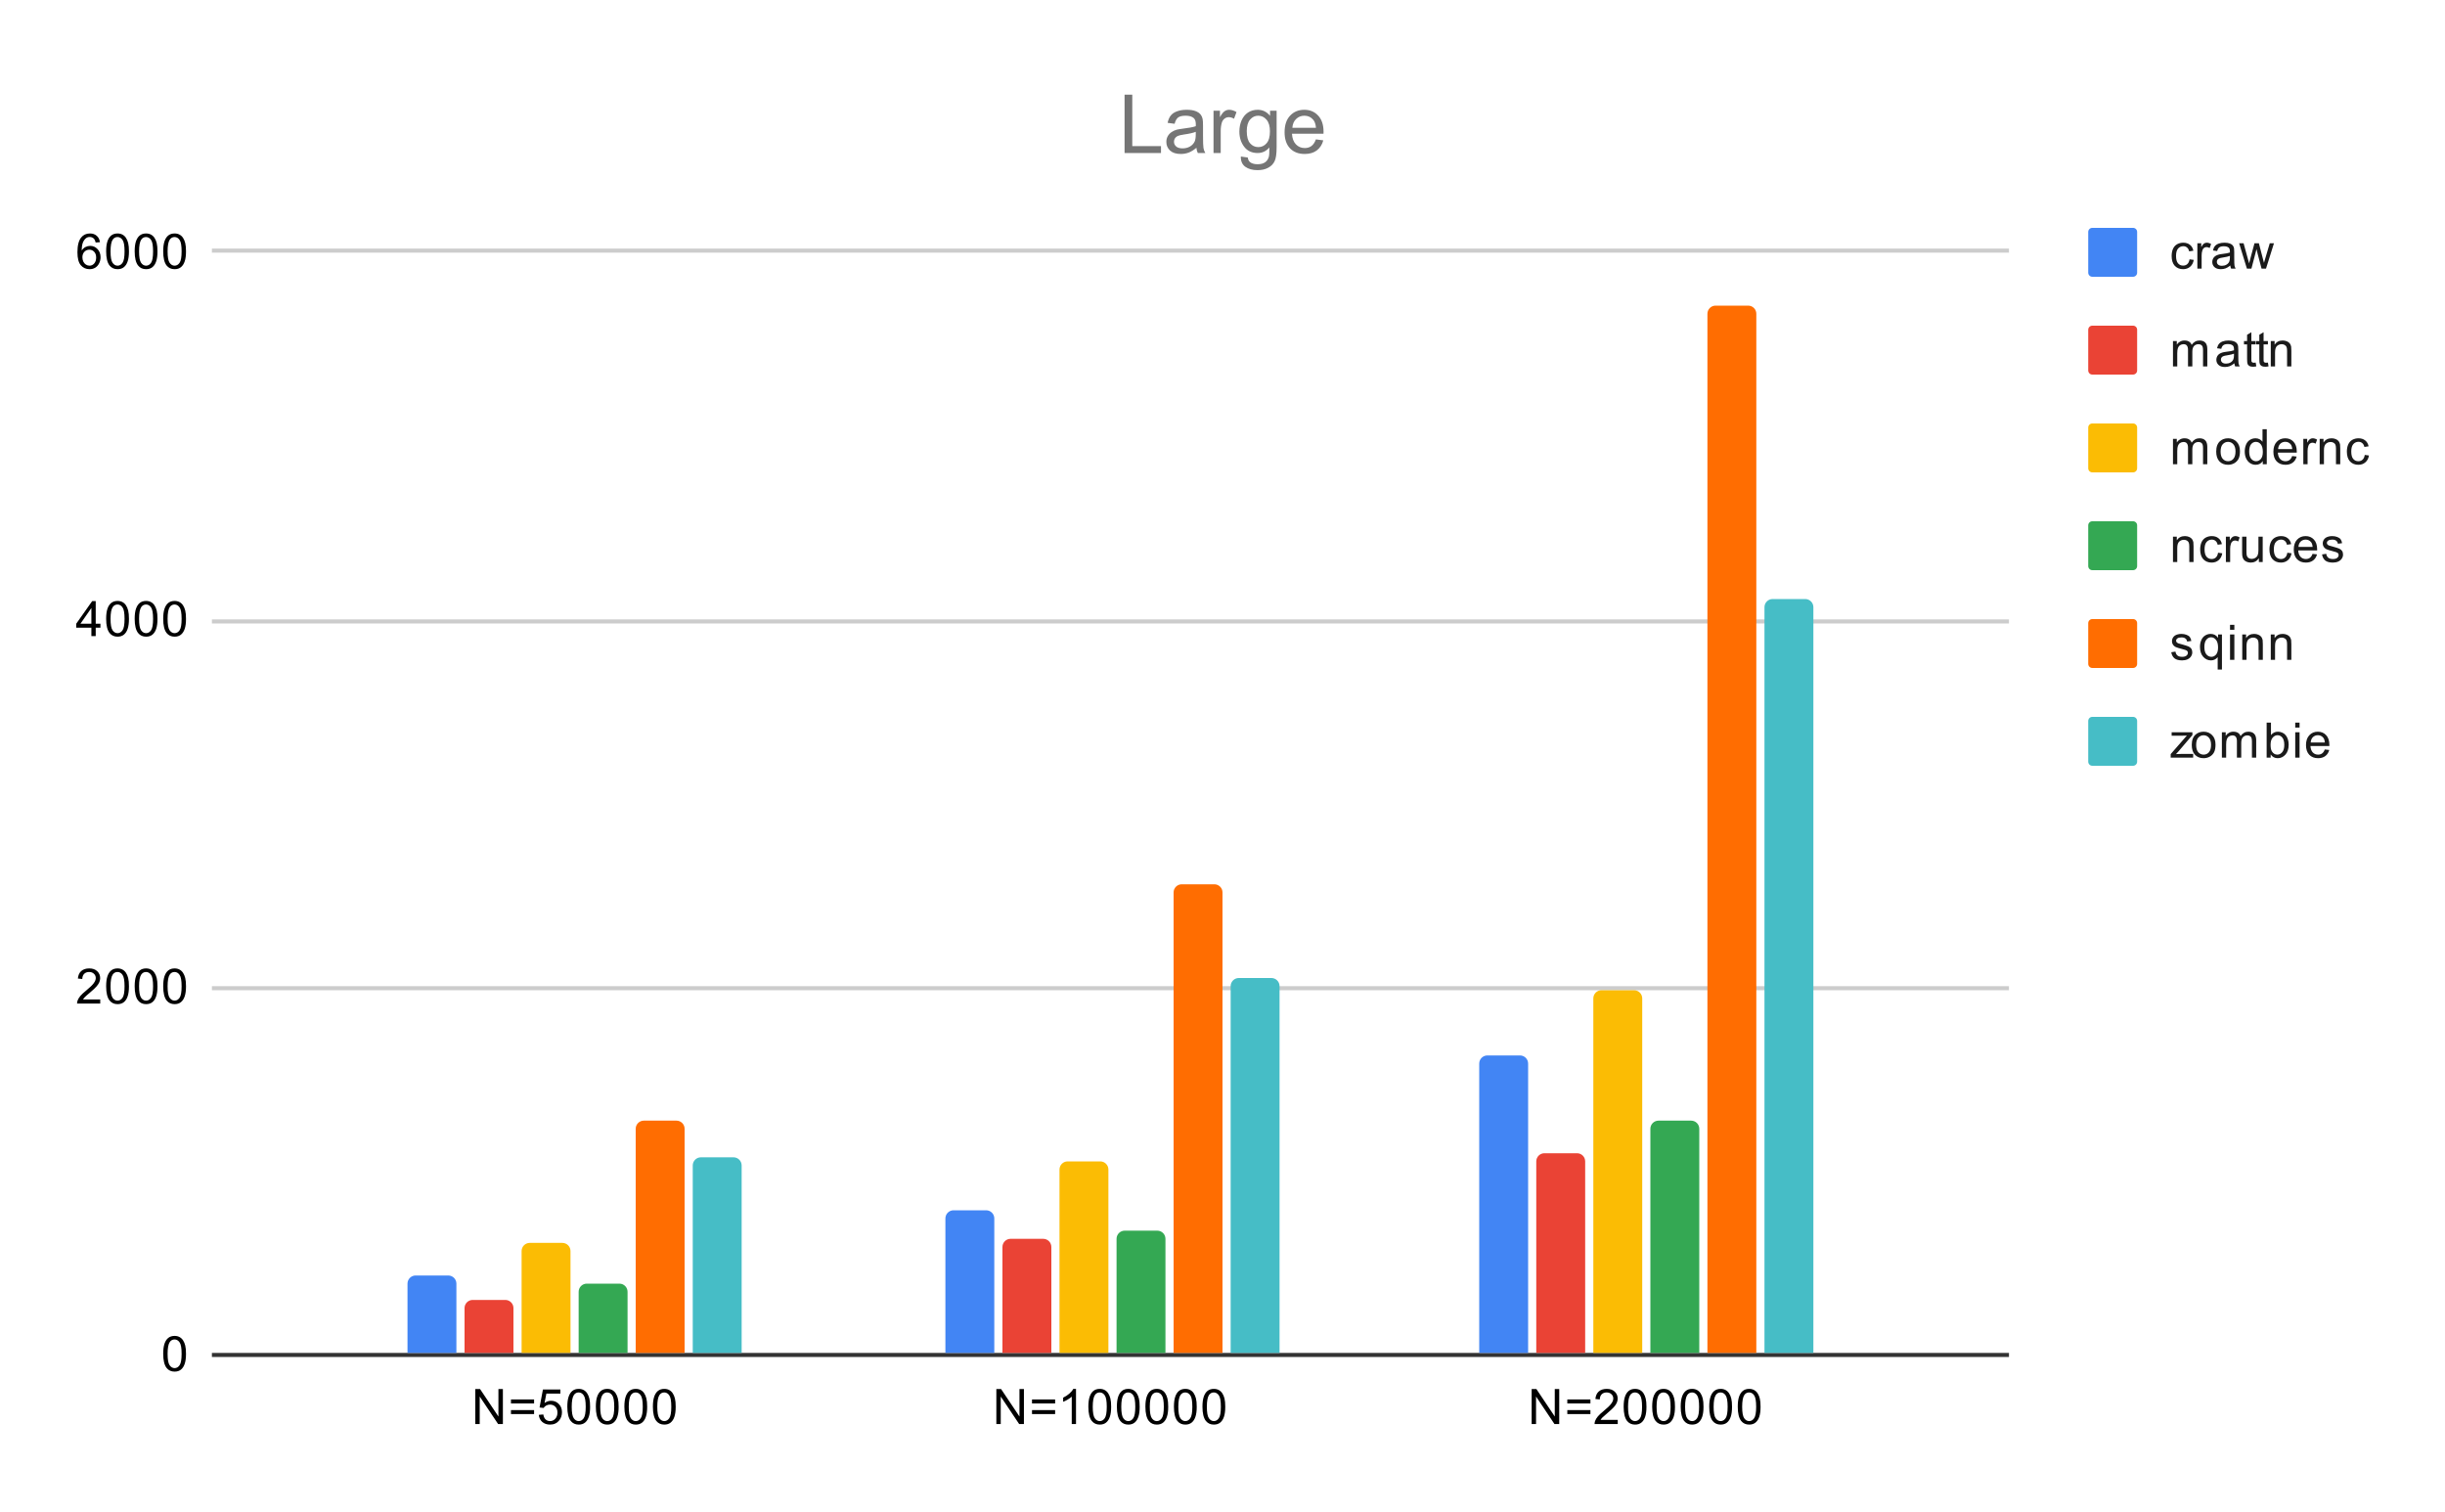 <svg version="1.1" viewBox="0.0 0.0 600.0 371.0" fill="none" stroke="none" stroke-linecap="square" stroke-miterlimit="10" width="600" height="371" xmlns:xlink="http://www.w3.org/1999/xlink" xmlns="http://www.w3.org/2000/svg"><path fill="#ffffff" d="M0 0L600.0 0L600.0 371.0L0 371.0L0 0Z" fill-rule="nonzero"/><path stroke="#333333" stroke-width="1.0" stroke-linecap="butt" d="M52.5 332.5L492.5 332.5" fill-rule="nonzero"/><path stroke="#cccccc" stroke-width="1.0" stroke-linecap="butt" d="M52.5 242.5L492.5 242.5" fill-rule="nonzero"/><path stroke="#cccccc" stroke-width="1.0" stroke-linecap="butt" d="M52.5 152.5L492.5 152.5" fill-rule="nonzero"/><path stroke="#cccccc" stroke-width="1.0" stroke-linecap="butt" d="M52.5 61.5L492.5 61.5" fill-rule="nonzero"/><clipPath id="id_0"><path d="M52.55 61.917L492.614 61.917L492.614 332.45L52.55 332.45L52.55 61.917Z" clip-rule="nonzero"/></clipPath><path stroke="#000000" stroke-width="2.0" stroke-linecap="butt" stroke-opacity="0.0" clip-path="url(#id_0)" d="M112.0 332.0L100.0 332.0L100.0 315.0C100.0 313.895 100.895 313.0 102.0 313.0L110.0 313.0C111.105 313.0 112.0 313.895 112.0 315.0Z" fill-rule="nonzero"/><path fill="#4285f4" clip-path="url(#id_0)" d="M112.0 332.0L100.0 332.0L100.0 315.0C100.0 313.895 100.895 313.0 102.0 313.0L110.0 313.0C111.105 313.0 112.0 313.895 112.0 315.0Z" fill-rule="nonzero"/><path stroke="#000000" stroke-width="2.0" stroke-linecap="butt" stroke-opacity="0.0" clip-path="url(#id_0)" d="M244.0 332.0L232.0 332.0L232.0 299.0C232.0 297.895 232.895 297.0 234.0 297.0L242.0 297.0C243.105 297.0 244.0 297.895 244.0 299.0Z" fill-rule="nonzero"/><path fill="#4285f4" clip-path="url(#id_0)" d="M244.0 332.0L232.0 332.0L232.0 299.0C232.0 297.895 232.895 297.0 234.0 297.0L242.0 297.0C243.105 297.0 244.0 297.895 244.0 299.0Z" fill-rule="nonzero"/><path stroke="#000000" stroke-width="2.0" stroke-linecap="butt" stroke-opacity="0.0" clip-path="url(#id_0)" d="M375.0 332.0L363.0 332.0L363.0 261.0C363.0 259.895 363.895 259.0 365.0 259.0L373.0 259.0C374.105 259.0 375.0 259.895 375.0 261.0Z" fill-rule="nonzero"/><path fill="#4285f4" clip-path="url(#id_0)" d="M375.0 332.0L363.0 332.0L363.0 261.0C363.0 259.895 363.895 259.0 365.0 259.0L373.0 259.0C374.105 259.0 375.0 259.895 375.0 261.0Z" fill-rule="nonzero"/><path stroke="#000000" stroke-width="2.0" stroke-linecap="butt" stroke-opacity="0.0" clip-path="url(#id_0)" d="M126.0 332.0L114.0 332.0L114.0 321.0C114.0 319.895 114.895 319.0 116.0 319.0L124.0 319.0C125.105 319.0 126.0 319.895 126.0 321.0Z" fill-rule="nonzero"/><path fill="#ea4335" clip-path="url(#id_0)" d="M126.0 332.0L114.0 332.0L114.0 321.0C114.0 319.895 114.895 319.0 116.0 319.0L124.0 319.0C125.105 319.0 126.0 319.895 126.0 321.0Z" fill-rule="nonzero"/><path stroke="#000000" stroke-width="2.0" stroke-linecap="butt" stroke-opacity="0.0" clip-path="url(#id_0)" d="M258.0 332.0L246.0 332.0L246.0 306.0C246.0 304.895 246.895 304.0 248.0 304.0L256.0 304.0C257.105 304.0 258.0 304.895 258.0 306.0Z" fill-rule="nonzero"/><path fill="#ea4335" clip-path="url(#id_0)" d="M258.0 332.0L246.0 332.0L246.0 306.0C246.0 304.895 246.895 304.0 248.0 304.0L256.0 304.0C257.105 304.0 258.0 304.895 258.0 306.0Z" fill-rule="nonzero"/><path stroke="#000000" stroke-width="2.0" stroke-linecap="butt" stroke-opacity="0.0" clip-path="url(#id_0)" d="M389.0 332.0L377.0 332.0L377.0 285.0C377.0 283.895 377.895 283.0 379.0 283.0L387.0 283.0C388.105 283.0 389.0 283.895 389.0 285.0Z" fill-rule="nonzero"/><path fill="#ea4335" clip-path="url(#id_0)" d="M389.0 332.0L377.0 332.0L377.0 285.0C377.0 283.895 377.895 283.0 379.0 283.0L387.0 283.0C388.105 283.0 389.0 283.895 389.0 285.0Z" fill-rule="nonzero"/><path stroke="#000000" stroke-width="2.0" stroke-linecap="butt" stroke-opacity="0.0" clip-path="url(#id_0)" d="M140.0 332.0L128.0 332.0L128.0 307.0C128.0 305.895 128.895 305.0 130.0 305.0L138.0 305.0C139.105 305.0 140.0 305.895 140.0 307.0Z" fill-rule="nonzero"/><path fill="#fbbc04" clip-path="url(#id_0)" d="M140.0 332.0L128.0 332.0L128.0 307.0C128.0 305.895 128.895 305.0 130.0 305.0L138.0 305.0C139.105 305.0 140.0 305.895 140.0 307.0Z" fill-rule="nonzero"/><path stroke="#000000" stroke-width="2.0" stroke-linecap="butt" stroke-opacity="0.0" clip-path="url(#id_0)" d="M272.0 332.0L260.0 332.0L260.0 287.0C260.0 285.895 260.895 285.0 262.0 285.0L270.0 285.0C271.105 285.0 272.0 285.895 272.0 287.0Z" fill-rule="nonzero"/><path fill="#fbbc04" clip-path="url(#id_0)" d="M272.0 332.0L260.0 332.0L260.0 287.0C260.0 285.895 260.895 285.0 262.0 285.0L270.0 285.0C271.105 285.0 272.0 285.895 272.0 287.0Z" fill-rule="nonzero"/><path stroke="#000000" stroke-width="2.0" stroke-linecap="butt" stroke-opacity="0.0" clip-path="url(#id_0)" d="M403.0 332.0L391.0 332.0L391.0 245.0C391.0 243.895 391.895 243.0 393.0 243.0L401.0 243.0C402.105 243.0 403.0 243.895 403.0 245.0Z" fill-rule="nonzero"/><path fill="#fbbc04" clip-path="url(#id_0)" d="M403.0 332.0L391.0 332.0L391.0 245.0C391.0 243.895 391.895 243.0 393.0 243.0L401.0 243.0C402.105 243.0 403.0 243.895 403.0 245.0Z" fill-rule="nonzero"/><path stroke="#000000" stroke-width="2.0" stroke-linecap="butt" stroke-opacity="0.0" clip-path="url(#id_0)" d="M154.0 332.0L142.0 332.0L142.0 317.0C142.0 315.895 142.895 315.0 144.0 315.0L152.0 315.0C153.105 315.0 154.0 315.895 154.0 317.0Z" fill-rule="nonzero"/><path fill="#34a853" clip-path="url(#id_0)" d="M154.0 332.0L142.0 332.0L142.0 317.0C142.0 315.895 142.895 315.0 144.0 315.0L152.0 315.0C153.105 315.0 154.0 315.895 154.0 317.0Z" fill-rule="nonzero"/><path stroke="#000000" stroke-width="2.0" stroke-linecap="butt" stroke-opacity="0.0" clip-path="url(#id_0)" d="M286.0 332.0L274.0 332.0L274.0 304.0C274.0 302.895 274.895 302.0 276.0 302.0L284.0 302.0C285.105 302.0 286.0 302.895 286.0 304.0Z" fill-rule="nonzero"/><path fill="#34a853" clip-path="url(#id_0)" d="M286.0 332.0L274.0 332.0L274.0 304.0C274.0 302.895 274.895 302.0 276.0 302.0L284.0 302.0C285.105 302.0 286.0 302.895 286.0 304.0Z" fill-rule="nonzero"/><path stroke="#000000" stroke-width="2.0" stroke-linecap="butt" stroke-opacity="0.0" clip-path="url(#id_0)" d="M417.0 332.0L405.0 332.0L405.0 277.0C405.0 275.895 405.895 275.0 407.0 275.0L415.0 275.0C416.105 275.0 417.0 275.895 417.0 277.0Z" fill-rule="nonzero"/><path fill="#34a853" clip-path="url(#id_0)" d="M417.0 332.0L405.0 332.0L405.0 277.0C405.0 275.895 405.895 275.0 407.0 275.0L415.0 275.0C416.105 275.0 417.0 275.895 417.0 277.0Z" fill-rule="nonzero"/><path stroke="#000000" stroke-width="2.0" stroke-linecap="butt" stroke-opacity="0.0" clip-path="url(#id_0)" d="M168.0 332.0L156.0 332.0L156.0 277.0C156.0 275.895 156.895 275.0 158.0 275.0L166.0 275.0C167.105 275.0 168.0 275.895 168.0 277.0Z" fill-rule="nonzero"/><path fill="#ff6d01" clip-path="url(#id_0)" d="M168.0 332.0L156.0 332.0L156.0 277.0C156.0 275.895 156.895 275.0 158.0 275.0L166.0 275.0C167.105 275.0 168.0 275.895 168.0 277.0Z" fill-rule="nonzero"/><path stroke="#000000" stroke-width="2.0" stroke-linecap="butt" stroke-opacity="0.0" clip-path="url(#id_0)" d="M300.0 332.0L288.0 332.0L288.0 219.0C288.0 217.895 288.895 217.0 290.0 217.0L298.0 217.0C299.105 217.0 300.0 217.895 300.0 219.0Z" fill-rule="nonzero"/><path fill="#ff6d01" clip-path="url(#id_0)" d="M300.0 332.0L288.0 332.0L288.0 219.0C288.0 217.895 288.895 217.0 290.0 217.0L298.0 217.0C299.105 217.0 300.0 217.895 300.0 219.0Z" fill-rule="nonzero"/><path stroke="#000000" stroke-width="2.0" stroke-linecap="butt" stroke-opacity="0.0" clip-path="url(#id_0)" d="M431.0 332.0L419.0 332.0L419.0 77.0C419.0 75.895 419.895 75.0 421.0 75.0L429.0 75.0C430.105 75.0 431.0 75.895 431.0 77.0Z" fill-rule="nonzero"/><path fill="#ff6d01" clip-path="url(#id_0)" d="M431.0 332.0L419.0 332.0L419.0 77.0C419.0 75.895 419.895 75.0 421.0 75.0L429.0 75.0C430.105 75.0 431.0 75.895 431.0 77.0Z" fill-rule="nonzero"/><path stroke="#000000" stroke-width="2.0" stroke-linecap="butt" stroke-opacity="0.0" clip-path="url(#id_0)" d="M182.0 332.0L170.0 332.0L170.0 286.0C170.0 284.895 170.895 284.0 172.0 284.0L180.0 284.0C181.105 284.0 182.0 284.895 182.0 286.0Z" fill-rule="nonzero"/><path fill="#46bdc6" clip-path="url(#id_0)" d="M182.0 332.0L170.0 332.0L170.0 286.0C170.0 284.895 170.895 284.0 172.0 284.0L180.0 284.0C181.105 284.0 182.0 284.895 182.0 286.0Z" fill-rule="nonzero"/><path stroke="#000000" stroke-width="2.0" stroke-linecap="butt" stroke-opacity="0.0" clip-path="url(#id_0)" d="M314.0 332.0L302.0 332.0L302.0 242.0C302.0 240.895 302.895 240.0 304.0 240.0L312.0 240.0C313.105 240.0 314.0 240.895 314.0 242.0Z" fill-rule="nonzero"/><path fill="#46bdc6" clip-path="url(#id_0)" d="M314.0 332.0L302.0 332.0L302.0 242.0C302.0 240.895 302.895 240.0 304.0 240.0L312.0 240.0C313.105 240.0 314.0 240.895 314.0 242.0Z" fill-rule="nonzero"/><path stroke="#000000" stroke-width="2.0" stroke-linecap="butt" stroke-opacity="0.0" clip-path="url(#id_0)" d="M445.0 332.0L433.0 332.0L433.0 149.0C433.0 147.895 433.895 147.0 435.0 147.0L443.0 147.0C444.105 147.0 445.0 147.895 445.0 149.0Z" fill-rule="nonzero"/><path fill="#46bdc6" clip-path="url(#id_0)" d="M445.0 332.0L433.0 332.0L433.0 149.0C433.0 147.895 433.895 147.0 435.0 147.0L443.0 147.0C444.105 147.0 445.0 147.895 445.0 149.0Z" fill-rule="nonzero"/><path fill="#000000" d="M40.05 332.216Q40.05 330.684 40.362 329.762Q40.675 328.825 41.284 328.325Q41.909 327.825 42.847 327.825Q43.534 327.825 44.05 328.106Q44.581 328.387 44.925 328.919Q45.269 329.434 45.456 330.184Q45.644 330.934 45.644 332.216Q45.644 333.731 45.331 334.653Q45.034 335.575 44.409 336.091Q43.8 336.591 42.847 336.591Q41.612 336.591 40.894 335.7Q40.05 334.637 40.05 332.216ZM41.128 332.216Q41.128 334.325 41.628 335.028Q42.128 335.731 42.847 335.731Q43.581 335.731 44.066 335.028Q44.566 334.325 44.566 332.216Q44.566 330.091 44.066 329.403Q43.581 328.7 42.831 328.7Q42.112 328.7 41.675 329.309Q41.128 330.091 41.128 332.216Z" fill-rule="nonzero"/><path fill="#000000" d="M24.597 245.257L24.597 246.272L18.909 246.272Q18.909 245.897 19.034 245.538Q19.253 244.96 19.722 244.397Q20.206 243.835 21.113 243.1Q22.519 241.944 23.003 241.272Q23.503 240.6 23.503 240.007Q23.503 239.382 23.05 238.96Q22.597 238.522 21.878 238.522Q21.113 238.522 20.659 238.975Q20.206 239.428 20.191 240.241L19.113 240.132Q19.222 238.913 19.941 238.288Q20.675 237.647 21.909 237.647Q23.144 237.647 23.863 238.335Q24.581 239.022 24.581 240.038Q24.581 240.553 24.363 241.053Q24.159 241.538 23.659 242.1Q23.175 242.647 22.05 243.6Q21.097 244.397 20.816 244.694Q20.55 244.975 20.378 245.257L24.597 245.257ZM26.05 242.038Q26.05 240.507 26.363 239.585Q26.675 238.647 27.284 238.147Q27.909 237.647 28.847 237.647Q29.534 237.647 30.05 237.928Q30.581 238.21 30.925 238.741Q31.269 239.257 31.456 240.007Q31.644 240.757 31.644 242.038Q31.644 243.553 31.331 244.475Q31.034 245.397 30.409 245.913Q29.8 246.413 28.847 246.413Q27.613 246.413 26.894 245.522Q26.05 244.46 26.05 242.038ZM27.128 242.038Q27.128 244.147 27.628 244.85Q28.128 245.553 28.847 245.553Q29.581 245.553 30.066 244.85Q30.566 244.147 30.566 242.038Q30.566 239.913 30.066 239.225Q29.581 238.522 28.831 238.522Q28.113 238.522 27.675 239.132Q27.128 239.913 27.128 242.038ZM33.05 242.038Q33.05 240.507 33.362 239.585Q33.675 238.647 34.284 238.147Q34.909 237.647 35.847 237.647Q36.534 237.647 37.05 237.928Q37.581 238.21 37.925 238.741Q38.269 239.257 38.456 240.007Q38.644 240.757 38.644 242.038Q38.644 243.553 38.331 244.475Q38.034 245.397 37.409 245.913Q36.8 246.413 35.847 246.413Q34.612 246.413 33.894 245.522Q33.05 244.46 33.05 242.038ZM34.128 242.038Q34.128 244.147 34.628 244.85Q35.128 245.553 35.847 245.553Q36.581 245.553 37.066 244.85Q37.566 244.147 37.566 242.038Q37.566 239.913 37.066 239.225Q36.581 238.522 35.831 238.522Q35.112 238.522 34.675 239.132Q34.128 239.913 34.128 242.038ZM40.05 242.038Q40.05 240.507 40.362 239.585Q40.675 238.647 41.284 238.147Q41.909 237.647 42.847 237.647Q43.534 237.647 44.05 237.928Q44.581 238.21 44.925 238.741Q45.269 239.257 45.456 240.007Q45.644 240.757 45.644 242.038Q45.644 243.553 45.331 244.475Q45.034 245.397 44.409 245.913Q43.8 246.413 42.847 246.413Q41.612 246.413 40.894 245.522Q40.05 244.46 40.05 242.038ZM41.128 242.038Q41.128 244.147 41.628 244.85Q42.128 245.553 42.847 245.553Q43.581 245.553 44.066 244.85Q44.566 244.147 44.566 242.038Q44.566 239.913 44.066 239.225Q43.581 238.522 42.831 238.522Q42.112 238.522 41.675 239.132Q41.128 239.913 41.128 242.038Z" fill-rule="nonzero"/><path fill="#000000" d="M22.425 156.094L22.425 154.032L18.706 154.032L18.706 153.063L22.628 147.501L23.488 147.501L23.488 153.063L24.644 153.063L24.644 154.032L23.488 154.032L23.488 156.094L22.425 156.094ZM22.425 153.063L22.425 149.204L19.738 153.063L22.425 153.063ZM26.05 151.86Q26.05 150.329 26.363 149.407Q26.675 148.469 27.284 147.969Q27.909 147.469 28.847 147.469Q29.534 147.469 30.05 147.751Q30.581 148.032 30.925 148.563Q31.269 149.079 31.456 149.829Q31.644 150.579 31.644 151.86Q31.644 153.376 31.331 154.298Q31.034 155.219 30.409 155.735Q29.8 156.235 28.847 156.235Q27.613 156.235 26.894 155.344Q26.05 154.282 26.05 151.86ZM27.128 151.86Q27.128 153.969 27.628 154.673Q28.128 155.376 28.847 155.376Q29.581 155.376 30.066 154.673Q30.566 153.969 30.566 151.86Q30.566 149.735 30.066 149.048Q29.581 148.344 28.831 148.344Q28.113 148.344 27.675 148.954Q27.128 149.735 27.128 151.86ZM33.05 151.86Q33.05 150.329 33.362 149.407Q33.675 148.469 34.284 147.969Q34.909 147.469 35.847 147.469Q36.534 147.469 37.05 147.751Q37.581 148.032 37.925 148.563Q38.269 149.079 38.456 149.829Q38.644 150.579 38.644 151.86Q38.644 153.376 38.331 154.298Q38.034 155.219 37.409 155.735Q36.8 156.235 35.847 156.235Q34.612 156.235 33.894 155.344Q33.05 154.282 33.05 151.86ZM34.128 151.86Q34.128 153.969 34.628 154.673Q35.128 155.376 35.847 155.376Q36.581 155.376 37.066 154.673Q37.566 153.969 37.566 151.86Q37.566 149.735 37.066 149.048Q36.581 148.344 35.831 148.344Q35.112 148.344 34.675 148.954Q34.128 149.735 34.128 151.86ZM40.05 151.86Q40.05 150.329 40.362 149.407Q40.675 148.469 41.284 147.969Q41.909 147.469 42.847 147.469Q43.534 147.469 44.05 147.751Q44.581 148.032 44.925 148.563Q45.269 149.079 45.456 149.829Q45.644 150.579 45.644 151.86Q45.644 153.376 45.331 154.298Q45.034 155.219 44.409 155.735Q43.8 156.235 42.847 156.235Q41.612 156.235 40.894 155.344Q40.05 154.282 40.05 151.86ZM41.128 151.86Q41.128 153.969 41.628 154.673Q42.128 155.376 42.847 155.376Q43.581 155.376 44.066 154.673Q44.566 153.969 44.566 151.86Q44.566 149.735 44.066 149.048Q43.581 148.344 42.831 148.344Q42.112 148.344 41.675 148.954Q41.128 149.735 41.128 151.86Z" fill-rule="nonzero"/><path fill="#000000" d="M24.519 59.432L23.472 59.51Q23.331 58.885 23.081 58.604Q22.644 58.151 22.019 58.151Q21.519 58.151 21.128 58.432Q20.644 58.807 20.347 59.51Q20.066 60.198 20.05 61.479Q20.425 60.901 20.972 60.62Q21.534 60.339 22.144 60.339Q23.191 60.339 23.925 61.12Q24.675 61.901 24.675 63.12Q24.675 63.932 24.316 64.635Q23.972 65.323 23.363 65.698Q22.753 66.057 21.988 66.057Q20.659 66.057 19.831 65.089Q19.003 64.12 19.003 61.901Q19.003 59.401 19.925 58.276Q20.722 57.292 22.081 57.292Q23.097 57.292 23.738 57.87Q24.394 58.432 24.519 59.432ZM20.222 63.135Q20.222 63.682 20.441 64.182Q20.675 64.667 21.081 64.932Q21.503 65.198 21.972 65.198Q22.628 65.198 23.113 64.667Q23.597 64.12 23.597 63.198Q23.597 62.307 23.113 61.792Q22.644 61.276 21.925 61.276Q21.206 61.276 20.706 61.792Q20.222 62.307 20.222 63.135ZM26.05 61.682Q26.05 60.151 26.363 59.229Q26.675 58.292 27.284 57.792Q27.909 57.292 28.847 57.292Q29.534 57.292 30.05 57.573Q30.581 57.854 30.925 58.385Q31.269 58.901 31.456 59.651Q31.644 60.401 31.644 61.682Q31.644 63.198 31.331 64.12Q31.034 65.042 30.409 65.557Q29.8 66.057 28.847 66.057Q27.613 66.057 26.894 65.167Q26.05 64.104 26.05 61.682ZM27.128 61.682Q27.128 63.792 27.628 64.495Q28.128 65.198 28.847 65.198Q29.581 65.198 30.066 64.495Q30.566 63.792 30.566 61.682Q30.566 59.557 30.066 58.87Q29.581 58.167 28.831 58.167Q28.113 58.167 27.675 58.776Q27.128 59.557 27.128 61.682ZM33.05 61.682Q33.05 60.151 33.362 59.229Q33.675 58.292 34.284 57.792Q34.909 57.292 35.847 57.292Q36.534 57.292 37.05 57.573Q37.581 57.854 37.925 58.385Q38.269 58.901 38.456 59.651Q38.644 60.401 38.644 61.682Q38.644 63.198 38.331 64.12Q38.034 65.042 37.409 65.557Q36.8 66.057 35.847 66.057Q34.612 66.057 33.894 65.167Q33.05 64.104 33.05 61.682ZM34.128 61.682Q34.128 63.792 34.628 64.495Q35.128 65.198 35.847 65.198Q36.581 65.198 37.066 64.495Q37.566 63.792 37.566 61.682Q37.566 59.557 37.066 58.87Q36.581 58.167 35.831 58.167Q35.112 58.167 34.675 58.776Q34.128 59.557 34.128 61.682ZM40.05 61.682Q40.05 60.151 40.362 59.229Q40.675 58.292 41.284 57.792Q41.909 57.292 42.847 57.292Q43.534 57.292 44.05 57.573Q44.581 57.854 44.925 58.385Q45.269 58.901 45.456 59.651Q45.644 60.401 45.644 61.682Q45.644 63.198 45.331 64.12Q45.034 65.042 44.409 65.557Q43.8 66.057 42.847 66.057Q41.612 66.057 40.894 65.167Q40.05 64.104 40.05 61.682ZM41.128 61.682Q41.128 63.792 41.628 64.495Q42.128 65.198 42.847 65.198Q43.581 65.198 44.066 64.495Q44.566 63.792 44.566 61.682Q44.566 59.557 44.066 58.87Q43.581 58.167 42.831 58.167Q42.112 58.167 41.675 58.776Q41.128 59.557 41.128 61.682Z" fill-rule="nonzero"/><path fill="#000000" d="M116.642 349.45L116.642 340.856L117.798 340.856L122.313 347.606L122.313 340.856L123.407 340.856L123.407 349.45L122.235 349.45L117.72 342.7L117.72 349.45L116.642 349.45ZM131.063 344.403L125.392 344.403L125.392 343.419L131.063 343.419L131.063 344.403ZM131.063 347.012L125.392 347.012L125.392 346.028L131.063 346.028L131.063 347.012ZM132.22 347.2L133.329 347.106Q133.454 347.919 133.892 348.325Q134.345 348.731 134.985 348.731Q135.735 348.731 136.267 348.153Q136.798 347.575 136.798 346.637Q136.798 345.731 136.282 345.216Q135.782 344.684 134.954 344.684Q134.454 344.684 134.032 344.919Q133.626 345.153 133.392 345.512L132.407 345.387L133.235 340.981L137.517 340.981L137.517 341.981L134.079 341.981L133.626 344.294Q134.392 343.747 135.235 343.747Q136.36 343.747 137.126 344.528Q137.907 345.309 137.907 346.544Q137.907 347.7 137.235 348.559Q136.407 349.591 134.985 349.591Q133.813 349.591 133.063 348.934Q132.329 348.278 132.22 347.2ZM139.22 345.216Q139.22 343.684 139.532 342.762Q139.845 341.825 140.454 341.325Q141.079 340.825 142.017 340.825Q142.704 340.825 143.22 341.106Q143.751 341.387 144.095 341.919Q144.438 342.434 144.626 343.184Q144.813 343.934 144.813 345.216Q144.813 346.731 144.501 347.653Q144.204 348.575 143.579 349.091Q142.97 349.591 142.017 349.591Q140.782 349.591 140.063 348.7Q139.22 347.637 139.22 345.216ZM140.298 345.216Q140.298 347.325 140.798 348.028Q141.298 348.731 142.017 348.731Q142.751 348.731 143.235 348.028Q143.735 347.325 143.735 345.216Q143.735 343.091 143.235 342.403Q142.751 341.7 142.001 341.7Q141.282 341.7 140.845 342.309Q140.298 343.091 140.298 345.216ZM146.22 345.216Q146.22 343.684 146.532 342.762Q146.845 341.825 147.454 341.325Q148.079 340.825 149.017 340.825Q149.704 340.825 150.22 341.106Q150.751 341.387 151.095 341.919Q151.438 342.434 151.626 343.184Q151.813 343.934 151.813 345.216Q151.813 346.731 151.501 347.653Q151.204 348.575 150.579 349.091Q149.97 349.591 149.017 349.591Q147.782 349.591 147.063 348.7Q146.22 347.637 146.22 345.216ZM147.298 345.216Q147.298 347.325 147.798 348.028Q148.298 348.731 149.017 348.731Q149.751 348.731 150.235 348.028Q150.735 347.325 150.735 345.216Q150.735 343.091 150.235 342.403Q149.751 341.7 149.001 341.7Q148.282 341.7 147.845 342.309Q147.298 343.091 147.298 345.216ZM153.22 345.216Q153.22 343.684 153.532 342.762Q153.845 341.825 154.454 341.325Q155.079 340.825 156.017 340.825Q156.704 340.825 157.22 341.106Q157.751 341.387 158.095 341.919Q158.438 342.434 158.626 343.184Q158.813 343.934 158.813 345.216Q158.813 346.731 158.501 347.653Q158.204 348.575 157.579 349.091Q156.97 349.591 156.017 349.591Q154.782 349.591 154.063 348.7Q153.22 347.637 153.22 345.216ZM154.298 345.216Q154.298 347.325 154.798 348.028Q155.298 348.731 156.017 348.731Q156.751 348.731 157.235 348.028Q157.735 347.325 157.735 345.216Q157.735 343.091 157.235 342.403Q156.751 341.7 156.001 341.7Q155.282 341.7 154.845 342.309Q154.298 343.091 154.298 345.216ZM160.22 345.216Q160.22 343.684 160.532 342.762Q160.845 341.825 161.454 341.325Q162.079 340.825 163.017 340.825Q163.704 340.825 164.22 341.106Q164.751 341.387 165.095 341.919Q165.438 342.434 165.626 343.184Q165.813 343.934 165.813 345.216Q165.813 346.731 165.501 347.653Q165.204 348.575 164.579 349.091Q163.97 349.591 163.017 349.591Q161.782 349.591 161.063 348.7Q160.22 347.637 160.22 345.216ZM161.298 345.216Q161.298 347.325 161.798 348.028Q162.298 348.731 163.017 348.731Q163.751 348.731 164.235 348.028Q164.735 347.325 164.735 345.216Q164.735 343.091 164.235 342.403Q163.751 341.7 163.001 341.7Q162.282 341.7 161.845 342.309Q161.298 343.091 161.298 345.216Z" fill-rule="nonzero"/><path fill="#000000" d="M244.504 349.45L244.504 340.856L245.66 340.856L250.176 347.606L250.176 340.856L251.27 340.856L251.27 349.45L250.098 349.45L245.582 342.7L245.582 349.45L244.504 349.45ZM258.926 344.403L253.254 344.403L253.254 343.419L258.926 343.419L258.926 344.403ZM258.926 347.012L253.254 347.012L253.254 346.028L258.926 346.028L258.926 347.012ZM264.051 349.45L263.004 349.45L263.004 342.731Q262.613 343.091 261.988 343.466Q261.379 343.825 260.895 343.997L260.895 342.981Q261.77 342.559 262.426 341.981Q263.098 341.387 263.379 340.825L264.051 340.825L264.051 349.45ZM267.082 345.216Q267.082 343.684 267.395 342.762Q267.707 341.825 268.317 341.325Q268.942 340.825 269.879 340.825Q270.567 340.825 271.082 341.106Q271.613 341.387 271.957 341.919Q272.301 342.434 272.488 343.184Q272.676 343.934 272.676 345.216Q272.676 346.731 272.363 347.653Q272.067 348.575 271.442 349.091Q270.832 349.591 269.879 349.591Q268.645 349.591 267.926 348.7Q267.082 347.637 267.082 345.216ZM268.16 345.216Q268.16 347.325 268.66 348.028Q269.16 348.731 269.879 348.731Q270.613 348.731 271.098 348.028Q271.598 347.325 271.598 345.216Q271.598 343.091 271.098 342.403Q270.613 341.7 269.863 341.7Q269.145 341.7 268.707 342.309Q268.16 343.091 268.16 345.216ZM274.082 345.216Q274.082 343.684 274.395 342.762Q274.707 341.825 275.317 341.325Q275.942 340.825 276.879 340.825Q277.567 340.825 278.082 341.106Q278.613 341.387 278.957 341.919Q279.301 342.434 279.488 343.184Q279.676 343.934 279.676 345.216Q279.676 346.731 279.363 347.653Q279.067 348.575 278.442 349.091Q277.832 349.591 276.879 349.591Q275.645 349.591 274.926 348.7Q274.082 347.637 274.082 345.216ZM275.16 345.216Q275.16 347.325 275.66 348.028Q276.16 348.731 276.879 348.731Q277.613 348.731 278.098 348.028Q278.598 347.325 278.598 345.216Q278.598 343.091 278.098 342.403Q277.613 341.7 276.863 341.7Q276.145 341.7 275.707 342.309Q275.16 343.091 275.16 345.216ZM281.082 345.216Q281.082 343.684 281.395 342.762Q281.707 341.825 282.317 341.325Q282.942 340.825 283.879 340.825Q284.567 340.825 285.082 341.106Q285.613 341.387 285.957 341.919Q286.301 342.434 286.488 343.184Q286.676 343.934 286.676 345.216Q286.676 346.731 286.363 347.653Q286.067 348.575 285.442 349.091Q284.832 349.591 283.879 349.591Q282.645 349.591 281.926 348.7Q281.082 347.637 281.082 345.216ZM282.16 345.216Q282.16 347.325 282.66 348.028Q283.16 348.731 283.879 348.731Q284.613 348.731 285.098 348.028Q285.598 347.325 285.598 345.216Q285.598 343.091 285.098 342.403Q284.613 341.7 283.863 341.7Q283.145 341.7 282.707 342.309Q282.16 343.091 282.16 345.216ZM288.082 345.216Q288.082 343.684 288.395 342.762Q288.707 341.825 289.317 341.325Q289.942 340.825 290.879 340.825Q291.567 340.825 292.082 341.106Q292.613 341.387 292.957 341.919Q293.301 342.434 293.488 343.184Q293.676 343.934 293.676 345.216Q293.676 346.731 293.363 347.653Q293.067 348.575 292.442 349.091Q291.832 349.591 290.879 349.591Q289.645 349.591 288.926 348.7Q288.082 347.637 288.082 345.216ZM289.16 345.216Q289.16 347.325 289.66 348.028Q290.16 348.731 290.879 348.731Q291.613 348.731 292.098 348.028Q292.598 347.325 292.598 345.216Q292.598 343.091 292.098 342.403Q291.613 341.7 290.863 341.7Q290.145 341.7 289.707 342.309Q289.16 343.091 289.16 345.216ZM295.082 345.216Q295.082 343.684 295.395 342.762Q295.707 341.825 296.317 341.325Q296.942 340.825 297.879 340.825Q298.567 340.825 299.082 341.106Q299.613 341.387 299.957 341.919Q300.301 342.434 300.488 343.184Q300.676 343.934 300.676 345.216Q300.676 346.731 300.363 347.653Q300.067 348.575 299.442 349.091Q298.832 349.591 297.879 349.591Q296.645 349.591 295.926 348.7Q295.082 347.637 295.082 345.216ZM296.16 345.216Q296.16 347.325 296.66 348.028Q297.16 348.731 297.879 348.731Q298.613 348.731 299.098 348.028Q299.598 347.325 299.598 345.216Q299.598 343.091 299.098 342.403Q298.613 341.7 297.863 341.7Q297.145 341.7 296.707 342.309Q296.16 343.091 296.16 345.216Z" fill-rule="nonzero"/><path fill="#000000" d="M375.867 349.45L375.867 340.856L377.023 340.856L381.538 347.606L381.538 340.856L382.632 340.856L382.632 349.45L381.46 349.45L376.945 342.7L376.945 349.45L375.867 349.45ZM390.288 344.403L384.617 344.403L384.617 343.419L390.288 343.419L390.288 344.403ZM390.288 347.012L384.617 347.012L384.617 346.028L390.288 346.028L390.288 347.012ZM396.992 348.434L396.992 349.45L391.304 349.45Q391.304 349.075 391.429 348.716Q391.648 348.137 392.117 347.575Q392.601 347.012 393.507 346.278Q394.913 345.122 395.398 344.45Q395.898 343.778 395.898 343.184Q395.898 342.559 395.445 342.137Q394.992 341.7 394.273 341.7Q393.507 341.7 393.054 342.153Q392.601 342.606 392.585 343.419L391.507 343.309Q391.617 342.091 392.335 341.466Q393.07 340.825 394.304 340.825Q395.538 340.825 396.257 341.512Q396.976 342.2 396.976 343.216Q396.976 343.731 396.757 344.231Q396.554 344.716 396.054 345.278Q395.57 345.825 394.445 346.778Q393.492 347.575 393.21 347.872Q392.945 348.153 392.773 348.434L396.992 348.434ZM398.445 345.216Q398.445 343.684 398.757 342.762Q399.07 341.825 399.679 341.325Q400.304 340.825 401.242 340.825Q401.929 340.825 402.445 341.106Q402.976 341.387 403.32 341.919Q403.663 342.434 403.851 343.184Q404.038 343.934 404.038 345.216Q404.038 346.731 403.726 347.653Q403.429 348.575 402.804 349.091Q402.195 349.591 401.242 349.591Q400.007 349.591 399.288 348.7Q398.445 347.637 398.445 345.216ZM399.523 345.216Q399.523 347.325 400.023 348.028Q400.523 348.731 401.242 348.731Q401.976 348.731 402.46 348.028Q402.96 347.325 402.96 345.216Q402.96 343.091 402.46 342.403Q401.976 341.7 401.226 341.7Q400.507 341.7 400.07 342.309Q399.523 343.091 399.523 345.216ZM405.445 345.216Q405.445 343.684 405.757 342.762Q406.07 341.825 406.679 341.325Q407.304 340.825 408.242 340.825Q408.929 340.825 409.445 341.106Q409.976 341.387 410.32 341.919Q410.663 342.434 410.851 343.184Q411.038 343.934 411.038 345.216Q411.038 346.731 410.726 347.653Q410.429 348.575 409.804 349.091Q409.195 349.591 408.242 349.591Q407.007 349.591 406.288 348.7Q405.445 347.637 405.445 345.216ZM406.523 345.216Q406.523 347.325 407.023 348.028Q407.523 348.731 408.242 348.731Q408.976 348.731 409.46 348.028Q409.96 347.325 409.96 345.216Q409.96 343.091 409.46 342.403Q408.976 341.7 408.226 341.7Q407.507 341.7 407.07 342.309Q406.523 343.091 406.523 345.216ZM412.445 345.216Q412.445 343.684 412.757 342.762Q413.07 341.825 413.679 341.325Q414.304 340.825 415.242 340.825Q415.929 340.825 416.445 341.106Q416.976 341.387 417.32 341.919Q417.663 342.434 417.851 343.184Q418.038 343.934 418.038 345.216Q418.038 346.731 417.726 347.653Q417.429 348.575 416.804 349.091Q416.195 349.591 415.242 349.591Q414.007 349.591 413.288 348.7Q412.445 347.637 412.445 345.216ZM413.523 345.216Q413.523 347.325 414.023 348.028Q414.523 348.731 415.242 348.731Q415.976 348.731 416.46 348.028Q416.96 347.325 416.96 345.216Q416.96 343.091 416.46 342.403Q415.976 341.7 415.226 341.7Q414.507 341.7 414.07 342.309Q413.523 343.091 413.523 345.216ZM419.445 345.216Q419.445 343.684 419.757 342.762Q420.07 341.825 420.679 341.325Q421.304 340.825 422.242 340.825Q422.929 340.825 423.445 341.106Q423.976 341.387 424.32 341.919Q424.663 342.434 424.851 343.184Q425.038 343.934 425.038 345.216Q425.038 346.731 424.726 347.653Q424.429 348.575 423.804 349.091Q423.195 349.591 422.242 349.591Q421.007 349.591 420.288 348.7Q419.445 347.637 419.445 345.216ZM420.523 345.216Q420.523 347.325 421.023 348.028Q421.523 348.731 422.242 348.731Q422.976 348.731 423.46 348.028Q423.96 347.325 423.96 345.216Q423.96 343.091 423.46 342.403Q422.976 341.7 422.226 341.7Q421.507 341.7 421.07 342.309Q420.523 343.091 420.523 345.216ZM426.445 345.216Q426.445 343.684 426.757 342.762Q427.07 341.825 427.679 341.325Q428.304 340.825 429.242 340.825Q429.929 340.825 430.445 341.106Q430.976 341.387 431.32 341.919Q431.663 342.434 431.851 343.184Q432.038 343.934 432.038 345.216Q432.038 346.731 431.726 347.653Q431.429 348.575 430.804 349.091Q430.195 349.591 429.242 349.591Q428.007 349.591 427.288 348.7Q426.445 347.637 426.445 345.216ZM427.523 345.216Q427.523 347.325 428.023 348.028Q428.523 348.731 429.242 348.731Q429.976 348.731 430.46 348.028Q430.96 347.325 430.96 345.216Q430.96 343.091 430.46 342.403Q429.976 341.7 429.226 341.7Q428.507 341.7 428.07 342.309Q427.523 343.091 427.523 345.216Z" fill-rule="nonzero"/><path fill="#4285f4" d="M512.45 56.917C512.45 56.364 512.898 55.917 513.45 55.917L523.45 55.917C524.002 55.917 524.45 56.364 524.45 56.917L524.45 66.917C524.45 67.469 524.002 67.917 523.45 67.917L513.45 67.917C512.898 67.917 512.45 67.469 512.45 66.917Z" fill-rule="nonzero"/><path fill="#1a1a1a" d="M537.309 63.635L538.341 63.776Q538.169 64.839 537.466 65.448Q536.763 66.057 535.747 66.057Q534.466 66.057 533.684 65.229Q532.919 64.385 532.919 62.823Q532.919 61.823 533.247 61.073Q533.591 60.307 534.263 59.932Q534.95 59.557 535.763 59.557Q536.763 59.557 537.403 60.073Q538.059 60.573 538.247 61.526L537.216 61.682Q537.075 61.057 536.7 60.745Q536.325 60.417 535.794 60.417Q534.997 60.417 534.497 60.995Q533.997 61.557 533.997 62.792Q533.997 64.057 534.481 64.62Q534.966 65.182 535.731 65.182Q536.356 65.182 536.763 64.807Q537.184 64.432 537.309 63.635ZM539.231 65.917L539.231 59.698L540.184 59.698L540.184 60.635Q540.544 59.979 540.841 59.776Q541.153 59.557 541.528 59.557Q542.059 59.557 542.606 59.885L542.247 60.87Q541.856 60.635 541.481 60.635Q541.122 60.635 540.841 60.854Q540.575 61.057 540.466 61.432Q540.278 61.995 540.278 62.651L540.278 65.917L539.231 65.917ZM547.309 65.151Q546.716 65.651 546.169 65.854Q545.638 66.057 545.013 66.057Q543.981 66.057 543.434 65.557Q542.888 65.057 542.888 64.276Q542.888 63.823 543.091 63.448Q543.294 63.057 543.638 62.839Q543.981 62.604 544.403 62.495Q544.7 62.401 545.341 62.323Q546.606 62.182 547.216 61.964Q547.216 61.745 547.216 61.698Q547.216 61.042 546.919 60.776Q546.513 60.432 545.716 60.432Q544.981 60.432 544.622 60.698Q544.263 60.948 544.091 61.604L543.059 61.464Q543.2 60.807 543.528 60.401Q543.856 59.995 544.466 59.776Q545.075 59.557 545.872 59.557Q546.669 59.557 547.169 59.745Q547.669 59.932 547.903 60.214Q548.138 60.495 548.231 60.932Q548.278 61.198 548.278 61.901L548.278 63.307Q548.278 64.776 548.341 65.167Q548.419 65.557 548.622 65.917L547.513 65.917Q547.356 65.589 547.309 65.151ZM547.216 62.792Q546.638 63.026 545.497 63.198Q544.841 63.292 544.575 63.417Q544.309 63.526 544.153 63.745Q544.013 63.964 544.013 64.245Q544.013 64.667 544.325 64.948Q544.653 65.229 545.263 65.229Q545.872 65.229 546.341 64.964Q546.825 64.698 547.044 64.229Q547.216 63.87 547.216 63.182L547.216 62.792ZM551.388 65.917L549.481 59.698L550.575 59.698L551.559 63.292L551.934 64.62Q551.966 64.526 552.263 63.339L553.247 59.698L554.325 59.698L555.263 63.307L555.575 64.495L555.934 63.292L556.997 59.698L558.028 59.698L556.075 65.917L554.981 65.917L553.997 62.182L553.747 61.135L552.497 65.917L551.388 65.917Z" fill-rule="nonzero"/><path fill="#ea4335" d="M512.45 80.917C512.45 80.364 512.898 79.917 513.45 79.917L523.45 79.917C524.002 79.917 524.45 80.364 524.45 80.917L524.45 90.917C524.45 91.469 524.002 91.917 523.45 91.917L513.45 91.917C512.898 91.917 512.45 91.469 512.45 90.917Z" fill-rule="nonzero"/><path fill="#1a1a1a" d="M533.247 89.917L533.247 83.698L534.184 83.698L534.184 84.573Q534.481 84.104 534.966 83.839Q535.45 83.557 536.075 83.557Q536.763 83.557 537.2 83.839Q537.653 84.12 537.825 84.635Q538.575 83.557 539.747 83.557Q540.684 83.557 541.169 84.073Q541.669 84.573 541.669 85.651L541.669 89.917L540.622 89.917L540.622 85.995Q540.622 85.37 540.513 85.089Q540.419 84.807 540.153 84.635Q539.888 84.464 539.513 84.464Q538.856 84.464 538.419 84.901Q537.997 85.339 537.997 86.307L537.997 89.917L536.934 89.917L536.934 85.87Q536.934 85.167 536.669 84.823Q536.419 84.464 535.841 84.464Q535.388 84.464 535.013 84.698Q534.638 84.932 534.466 85.385Q534.294 85.839 534.294 86.682L534.294 89.917L533.247 89.917ZM548.309 89.151Q547.716 89.651 547.169 89.854Q546.638 90.057 546.013 90.057Q544.981 90.057 544.434 89.557Q543.888 89.057 543.888 88.276Q543.888 87.823 544.091 87.448Q544.294 87.057 544.638 86.839Q544.981 86.604 545.403 86.495Q545.7 86.401 546.341 86.323Q547.606 86.182 548.216 85.964Q548.216 85.745 548.216 85.698Q548.216 85.042 547.919 84.776Q547.513 84.432 546.716 84.432Q545.981 84.432 545.622 84.698Q545.263 84.948 545.091 85.604L544.059 85.464Q544.2 84.807 544.528 84.401Q544.856 83.995 545.466 83.776Q546.075 83.557 546.872 83.557Q547.669 83.557 548.169 83.745Q548.669 83.932 548.903 84.214Q549.138 84.495 549.231 84.932Q549.278 85.198 549.278 85.901L549.278 87.307Q549.278 88.776 549.341 89.167Q549.419 89.557 549.622 89.917L548.513 89.917Q548.356 89.589 548.309 89.151ZM548.216 86.792Q547.638 87.026 546.497 87.198Q545.841 87.292 545.575 87.417Q545.309 87.526 545.153 87.745Q545.013 87.964 545.013 88.245Q545.013 88.667 545.325 88.948Q545.653 89.229 546.263 89.229Q546.872 89.229 547.341 88.964Q547.825 88.698 548.044 88.229Q548.216 87.87 548.216 87.182L548.216 86.792ZM553.544 88.979L553.7 89.901Q553.247 89.995 552.903 89.995Q552.325 89.995 552.013 89.823Q551.7 89.635 551.559 89.339Q551.434 89.042 551.434 88.089L551.434 84.51L550.669 84.51L550.669 83.698L551.434 83.698L551.434 82.151L552.481 81.526L552.481 83.698L553.544 83.698L553.544 84.51L552.481 84.51L552.481 88.151Q552.481 88.604 552.528 88.729Q552.591 88.854 552.716 88.932Q552.841 89.01 553.075 89.01Q553.263 89.01 553.544 88.979ZM556.544 88.979L556.7 89.901Q556.247 89.995 555.903 89.995Q555.325 89.995 555.013 89.823Q554.7 89.635 554.559 89.339Q554.434 89.042 554.434 88.089L554.434 84.51L553.669 84.51L553.669 83.698L554.434 83.698L554.434 82.151L555.481 81.526L555.481 83.698L556.544 83.698L556.544 84.51L555.481 84.51L555.481 88.151Q555.481 88.604 555.528 88.729Q555.591 88.854 555.716 88.932Q555.841 89.01 556.075 89.01Q556.263 89.01 556.544 88.979ZM557.247 89.917L557.247 83.698L558.184 83.698L558.184 84.573Q558.872 83.557 560.169 83.557Q560.731 83.557 561.2 83.76Q561.684 83.964 561.919 84.292Q562.153 84.62 562.247 85.057Q562.294 85.354 562.294 86.089L562.294 89.917L561.247 89.917L561.247 86.135Q561.247 85.479 561.122 85.167Q560.997 84.854 560.684 84.667Q560.372 84.464 559.95 84.464Q559.278 84.464 558.778 84.901Q558.294 85.323 558.294 86.51L558.294 89.917L557.247 89.917Z" fill-rule="nonzero"/><path fill="#fbbc04" d="M512.45 104.917C512.45 104.364 512.898 103.917 513.45 103.917L523.45 103.917C524.002 103.917 524.45 104.364 524.45 104.917L524.45 114.917C524.45 115.469 524.002 115.917 523.45 115.917L513.45 115.917C512.898 115.917 512.45 115.469 512.45 114.917Z" fill-rule="nonzero"/><path fill="#1a1a1a" d="M533.247 113.917L533.247 107.698L534.184 107.698L534.184 108.573Q534.481 108.104 534.966 107.839Q535.45 107.557 536.075 107.557Q536.763 107.557 537.2 107.839Q537.653 108.12 537.825 108.635Q538.575 107.557 539.747 107.557Q540.684 107.557 541.169 108.073Q541.669 108.573 541.669 109.651L541.669 113.917L540.622 113.917L540.622 109.995Q540.622 109.37 540.513 109.089Q540.419 108.807 540.153 108.635Q539.888 108.464 539.513 108.464Q538.856 108.464 538.419 108.901Q537.997 109.339 537.997 110.307L537.997 113.917L536.934 113.917L536.934 109.87Q536.934 109.167 536.669 108.823Q536.419 108.464 535.841 108.464Q535.388 108.464 535.013 108.698Q534.638 108.932 534.466 109.385Q534.294 109.839 534.294 110.682L534.294 113.917L533.247 113.917ZM543.856 110.807Q543.856 109.073 544.809 108.245Q545.606 107.557 546.763 107.557Q548.044 107.557 548.856 108.401Q549.684 109.229 549.684 110.714Q549.684 111.917 549.325 112.604Q548.966 113.292 548.263 113.682Q547.575 114.057 546.763 114.057Q545.466 114.057 544.653 113.229Q543.856 112.385 543.856 110.807ZM544.934 110.807Q544.934 111.995 545.45 112.589Q545.981 113.182 546.763 113.182Q547.559 113.182 548.075 112.589Q548.591 111.995 548.591 110.776Q548.591 109.62 548.059 109.026Q547.544 108.432 546.763 108.432Q545.981 108.432 545.45 109.026Q544.934 109.604 544.934 110.807ZM555.278 113.917L555.278 113.135Q554.684 114.057 553.544 114.057Q552.794 114.057 552.169 113.651Q551.544 113.229 551.2 112.495Q550.856 111.76 550.856 110.807Q550.856 109.885 551.169 109.12Q551.481 108.354 552.106 107.964Q552.731 107.557 553.497 107.557Q554.059 107.557 554.497 107.792Q554.934 108.026 555.216 108.401L555.216 105.323L556.263 105.323L556.263 113.917L555.278 113.917ZM551.95 110.807Q551.95 112.01 552.45 112.604Q552.95 113.182 553.638 113.182Q554.325 113.182 554.809 112.62Q555.294 112.057 555.294 110.901Q555.294 109.62 554.794 109.026Q554.309 108.432 553.591 108.432Q552.888 108.432 552.419 109.01Q551.95 109.573 551.95 110.807ZM562.497 111.917L563.591 112.042Q563.341 112.995 562.638 113.526Q561.934 114.057 560.856 114.057Q559.497 114.057 558.684 113.214Q557.888 112.37 557.888 110.854Q557.888 109.292 558.7 108.432Q559.513 107.557 560.794 107.557Q562.044 107.557 562.825 108.401Q563.622 109.245 563.622 110.792Q563.622 110.885 563.622 111.073L558.981 111.073Q559.044 112.104 559.559 112.651Q560.075 113.182 560.856 113.182Q561.434 113.182 561.841 112.885Q562.263 112.573 562.497 111.917ZM559.044 110.214L562.513 110.214Q562.45 109.417 562.122 109.026Q561.606 108.417 560.809 108.417Q560.075 108.417 559.575 108.901Q559.091 109.385 559.044 110.214ZM565.231 113.917L565.231 107.698L566.184 107.698L566.184 108.635Q566.544 107.979 566.841 107.776Q567.153 107.557 567.528 107.557Q568.059 107.557 568.606 107.885L568.247 108.87Q567.856 108.635 567.481 108.635Q567.122 108.635 566.841 108.854Q566.575 109.057 566.466 109.432Q566.278 109.995 566.278 110.651L566.278 113.917L565.231 113.917ZM569.247 113.917L569.247 107.698L570.184 107.698L570.184 108.573Q570.872 107.557 572.169 107.557Q572.731 107.557 573.2 107.76Q573.684 107.964 573.919 108.292Q574.153 108.62 574.247 109.057Q574.294 109.354 574.294 110.089L574.294 113.917L573.247 113.917L573.247 110.135Q573.247 109.479 573.122 109.167Q572.997 108.854 572.684 108.667Q572.372 108.464 571.95 108.464Q571.278 108.464 570.778 108.901Q570.294 109.323 570.294 110.51L570.294 113.917L569.247 113.917ZM580.309 111.635L581.341 111.776Q581.169 112.839 580.466 113.448Q579.763 114.057 578.747 114.057Q577.466 114.057 576.684 113.229Q575.919 112.385 575.919 110.823Q575.919 109.823 576.247 109.073Q576.591 108.307 577.263 107.932Q577.95 107.557 578.763 107.557Q579.763 107.557 580.403 108.073Q581.059 108.573 581.247 109.526L580.216 109.682Q580.075 109.057 579.7 108.745Q579.325 108.417 578.794 108.417Q577.997 108.417 577.497 108.995Q576.997 109.557 576.997 110.792Q576.997 112.057 577.481 112.62Q577.966 113.182 578.731 113.182Q579.356 113.182 579.763 112.807Q580.184 112.432 580.309 111.635Z" fill-rule="nonzero"/><path fill="#34a853" d="M512.45 128.917C512.45 128.364 512.898 127.917 513.45 127.917L523.45 127.917C524.002 127.917 524.45 128.364 524.45 128.917L524.45 138.917C524.45 139.469 524.002 139.917 523.45 139.917L513.45 139.917C512.898 139.917 512.45 139.469 512.45 138.917Z" fill-rule="nonzero"/><path fill="#1a1a1a" d="M533.247 137.917L533.247 131.698L534.184 131.698L534.184 132.573Q534.872 131.557 536.169 131.557Q536.731 131.557 537.2 131.76Q537.684 131.964 537.919 132.292Q538.153 132.62 538.247 133.057Q538.294 133.354 538.294 134.089L538.294 137.917L537.247 137.917L537.247 134.135Q537.247 133.479 537.122 133.167Q536.997 132.854 536.684 132.667Q536.372 132.464 535.95 132.464Q535.278 132.464 534.778 132.901Q534.294 133.323 534.294 134.51L534.294 137.917L533.247 137.917ZM544.309 135.635L545.341 135.776Q545.169 136.839 544.466 137.448Q543.763 138.057 542.747 138.057Q541.466 138.057 540.684 137.229Q539.919 136.385 539.919 134.823Q539.919 133.823 540.247 133.073Q540.591 132.307 541.263 131.932Q541.95 131.557 542.763 131.557Q543.763 131.557 544.403 132.073Q545.059 132.573 545.247 133.526L544.216 133.682Q544.075 133.057 543.7 132.745Q543.325 132.417 542.794 132.417Q541.997 132.417 541.497 132.995Q540.997 133.557 540.997 134.792Q540.997 136.057 541.481 136.62Q541.966 137.182 542.731 137.182Q543.356 137.182 543.763 136.807Q544.184 136.432 544.309 135.635ZM546.231 137.917L546.231 131.698L547.184 131.698L547.184 132.635Q547.544 131.979 547.841 131.776Q548.153 131.557 548.528 131.557Q549.059 131.557 549.606 131.885L549.247 132.87Q548.856 132.635 548.481 132.635Q548.122 132.635 547.841 132.854Q547.575 133.057 547.466 133.432Q547.278 133.995 547.278 134.651L547.278 137.917L546.231 137.917ZM554.325 137.917L554.325 136.995Q553.591 138.057 552.341 138.057Q551.794 138.057 551.309 137.854Q550.841 137.635 550.606 137.323Q550.372 136.995 550.278 136.526Q550.216 136.229 550.216 135.542L550.216 131.698L551.278 131.698L551.278 135.151Q551.278 135.964 551.341 136.26Q551.434 136.667 551.747 136.917Q552.075 137.151 552.559 137.151Q553.028 137.151 553.434 136.917Q553.856 136.667 554.028 136.245Q554.216 135.823 554.216 135.026L554.216 131.698L555.263 131.698L555.263 137.917L554.325 137.917ZM561.309 135.635L562.341 135.776Q562.169 136.839 561.466 137.448Q560.763 138.057 559.747 138.057Q558.466 138.057 557.684 137.229Q556.919 136.385 556.919 134.823Q556.919 133.823 557.247 133.073Q557.591 132.307 558.263 131.932Q558.95 131.557 559.763 131.557Q560.763 131.557 561.403 132.073Q562.059 132.573 562.247 133.526L561.216 133.682Q561.075 133.057 560.7 132.745Q560.325 132.417 559.794 132.417Q558.997 132.417 558.497 132.995Q557.997 133.557 557.997 134.792Q557.997 136.057 558.481 136.62Q558.966 137.182 559.731 137.182Q560.356 137.182 560.763 136.807Q561.184 136.432 561.309 135.635ZM567.497 135.917L568.591 136.042Q568.341 136.995 567.638 137.526Q566.934 138.057 565.856 138.057Q564.497 138.057 563.684 137.214Q562.888 136.37 562.888 134.854Q562.888 133.292 563.7 132.432Q564.513 131.557 565.794 131.557Q567.044 131.557 567.825 132.401Q568.622 133.245 568.622 134.792Q568.622 134.885 568.622 135.073L563.981 135.073Q564.044 136.104 564.559 136.651Q565.075 137.182 565.856 137.182Q566.434 137.182 566.841 136.885Q567.263 136.573 567.497 135.917ZM564.044 134.214L567.513 134.214Q567.45 133.417 567.122 133.026Q566.606 132.417 565.809 132.417Q565.075 132.417 564.575 132.901Q564.091 133.385 564.044 134.214ZM569.825 136.057L570.856 135.901Q570.95 136.526 571.341 136.854Q571.747 137.182 572.481 137.182Q573.2 137.182 573.544 136.901Q573.903 136.604 573.903 136.198Q573.903 135.839 573.591 135.635Q573.372 135.495 572.513 135.276Q571.356 134.979 570.903 134.776Q570.466 134.557 570.231 134.182Q569.997 133.807 569.997 133.339Q569.997 132.932 570.184 132.573Q570.372 132.214 570.7 131.979Q570.95 131.807 571.372 131.682Q571.794 131.557 572.294 131.557Q573.013 131.557 573.559 131.776Q574.122 131.979 574.388 132.339Q574.653 132.698 574.747 133.292L573.716 133.432Q573.653 132.964 573.309 132.698Q572.981 132.417 572.356 132.417Q571.638 132.417 571.325 132.667Q571.013 132.901 571.013 133.229Q571.013 133.432 571.138 133.589Q571.278 133.76 571.544 133.87Q571.7 133.932 572.481 134.135Q573.606 134.448 574.044 134.635Q574.481 134.823 574.731 135.182Q574.981 135.542 574.981 136.089Q574.981 136.62 574.669 137.089Q574.372 137.542 573.794 137.807Q573.216 138.057 572.481 138.057Q571.263 138.057 570.622 137.557Q569.997 137.042 569.825 136.057Z" fill-rule="nonzero"/><path fill="#ff6d01" d="M512.45 152.917C512.45 152.364 512.898 151.917 513.45 151.917L523.45 151.917C524.002 151.917 524.45 152.364 524.45 152.917L524.45 162.917C524.45 163.469 524.002 163.917 523.45 163.917L513.45 163.917C512.898 163.917 512.45 163.469 512.45 162.917Z" fill-rule="nonzero"/><path fill="#1a1a1a" d="M532.825 160.057L533.856 159.901Q533.95 160.526 534.341 160.854Q534.747 161.182 535.481 161.182Q536.2 161.182 536.544 160.901Q536.903 160.604 536.903 160.198Q536.903 159.839 536.591 159.635Q536.372 159.495 535.513 159.276Q534.356 158.979 533.903 158.776Q533.466 158.557 533.231 158.182Q532.997 157.807 532.997 157.339Q532.997 156.932 533.184 156.573Q533.372 156.214 533.7 155.979Q533.95 155.807 534.372 155.682Q534.794 155.557 535.294 155.557Q536.013 155.557 536.559 155.776Q537.122 155.979 537.388 156.339Q537.653 156.698 537.747 157.292L536.716 157.432Q536.653 156.964 536.309 156.698Q535.981 156.417 535.356 156.417Q534.638 156.417 534.325 156.667Q534.013 156.901 534.013 157.229Q534.013 157.432 534.138 157.589Q534.278 157.76 534.544 157.87Q534.7 157.932 535.481 158.135Q536.606 158.448 537.044 158.635Q537.481 158.823 537.731 159.182Q537.981 159.542 537.981 160.089Q537.981 160.62 537.669 161.089Q537.372 161.542 536.794 161.807Q536.216 162.057 535.481 162.057Q534.263 162.057 533.622 161.557Q532.997 161.042 532.825 160.057ZM544.216 164.307L544.216 161.26Q543.966 161.604 543.513 161.839Q543.075 162.057 542.575 162.057Q541.466 162.057 540.669 161.182Q539.872 160.292 539.872 158.745Q539.872 157.807 540.2 157.073Q540.528 156.323 541.138 155.948Q541.763 155.557 542.497 155.557Q543.653 155.557 544.309 156.526L544.309 155.698L545.263 155.698L545.263 164.307L544.216 164.307ZM540.95 158.792Q540.95 159.995 541.45 160.589Q541.966 161.182 542.669 161.182Q543.341 161.182 543.825 160.62Q544.309 160.042 544.309 158.885Q544.309 157.635 543.794 157.01Q543.294 156.385 542.591 156.385Q541.919 156.385 541.434 156.979Q540.95 157.557 540.95 158.792ZM547.247 154.542L547.247 153.323L548.309 153.323L548.309 154.542L547.247 154.542ZM547.247 161.917L547.247 155.698L548.309 155.698L548.309 161.917L547.247 161.917ZM550.247 161.917L550.247 155.698L551.184 155.698L551.184 156.573Q551.872 155.557 553.169 155.557Q553.731 155.557 554.2 155.76Q554.684 155.964 554.919 156.292Q555.153 156.62 555.247 157.057Q555.294 157.354 555.294 158.089L555.294 161.917L554.247 161.917L554.247 158.135Q554.247 157.479 554.122 157.167Q553.997 156.854 553.684 156.667Q553.372 156.464 552.95 156.464Q552.278 156.464 551.778 156.901Q551.294 157.323 551.294 158.51L551.294 161.917L550.247 161.917ZM557.247 161.917L557.247 155.698L558.184 155.698L558.184 156.573Q558.872 155.557 560.169 155.557Q560.731 155.557 561.2 155.76Q561.684 155.964 561.919 156.292Q562.153 156.62 562.247 157.057Q562.294 157.354 562.294 158.089L562.294 161.917L561.247 161.917L561.247 158.135Q561.247 157.479 561.122 157.167Q560.997 156.854 560.684 156.667Q560.372 156.464 559.95 156.464Q559.278 156.464 558.778 156.901Q558.294 157.323 558.294 158.51L558.294 161.917L557.247 161.917Z" fill-rule="nonzero"/><path fill="#46bdc6" d="M512.45 176.917C512.45 176.364 512.898 175.917 513.45 175.917L523.45 175.917C524.002 175.917 524.45 176.364 524.45 176.917L524.45 186.917C524.45 187.469 524.002 187.917 523.45 187.917L513.45 187.917C512.898 187.917 512.45 187.469 512.45 186.917Z" fill-rule="nonzero"/><path fill="#1a1a1a" d="M532.684 185.917L532.684 185.057L536.653 180.51Q535.966 180.542 535.45 180.542L532.919 180.542L532.919 179.698L538.013 179.698L538.013 180.385L534.638 184.339L533.981 185.057Q534.7 185.01 535.309 185.01L538.2 185.01L538.2 185.917L532.684 185.917ZM537.856 182.807Q537.856 181.073 538.809 180.245Q539.606 179.557 540.763 179.557Q542.044 179.557 542.856 180.401Q543.684 181.229 543.684 182.714Q543.684 183.917 543.325 184.604Q542.966 185.292 542.263 185.682Q541.575 186.057 540.763 186.057Q539.466 186.057 538.653 185.229Q537.856 184.385 537.856 182.807ZM538.934 182.807Q538.934 183.995 539.45 184.589Q539.981 185.182 540.763 185.182Q541.559 185.182 542.075 184.589Q542.591 183.995 542.591 182.776Q542.591 181.62 542.059 181.026Q541.544 180.432 540.763 180.432Q539.981 180.432 539.45 181.026Q538.934 181.604 538.934 182.807ZM545.247 185.917L545.247 179.698L546.184 179.698L546.184 180.573Q546.481 180.104 546.966 179.839Q547.45 179.557 548.075 179.557Q548.763 179.557 549.2 179.839Q549.653 180.12 549.825 180.635Q550.575 179.557 551.747 179.557Q552.684 179.557 553.169 180.073Q553.669 180.573 553.669 181.651L553.669 185.917L552.622 185.917L552.622 181.995Q552.622 181.37 552.513 181.089Q552.419 180.807 552.153 180.635Q551.888 180.464 551.513 180.464Q550.856 180.464 550.419 180.901Q549.997 181.339 549.997 182.307L549.997 185.917L548.934 185.917L548.934 181.87Q548.934 181.167 548.669 180.823Q548.419 180.464 547.841 180.464Q547.388 180.464 547.013 180.698Q546.638 180.932 546.466 181.385Q546.294 181.839 546.294 182.682L546.294 185.917L545.247 185.917ZM557.216 185.917L556.231 185.917L556.231 177.323L557.294 177.323L557.294 180.385Q557.966 179.557 558.997 179.557Q559.575 179.557 560.075 179.792Q560.591 180.01 560.919 180.432Q561.263 180.854 561.45 181.448Q561.638 182.042 561.638 182.714Q561.638 184.307 560.841 185.182Q560.044 186.057 558.95 186.057Q557.841 186.057 557.216 185.135L557.216 185.917ZM557.2 182.76Q557.2 183.87 557.513 184.37Q558.013 185.182 558.856 185.182Q559.544 185.182 560.044 184.589Q560.559 183.995 560.559 182.792Q560.559 181.573 560.075 180.995Q559.591 180.417 558.903 180.417Q558.216 180.417 557.7 181.026Q557.2 181.62 557.2 182.76ZM563.247 178.542L563.247 177.323L564.309 177.323L564.309 178.542L563.247 178.542ZM563.247 185.917L563.247 179.698L564.309 179.698L564.309 185.917L563.247 185.917ZM570.497 183.917L571.591 184.042Q571.341 184.995 570.638 185.526Q569.934 186.057 568.856 186.057Q567.497 186.057 566.684 185.214Q565.888 184.37 565.888 182.854Q565.888 181.292 566.7 180.432Q567.513 179.557 568.794 179.557Q570.044 179.557 570.825 180.401Q571.622 181.245 571.622 182.792Q571.622 182.885 571.622 183.073L566.981 183.073Q567.044 184.104 567.559 184.651Q568.075 185.182 568.856 185.182Q569.434 185.182 569.841 184.885Q570.263 184.573 570.497 183.917ZM567.044 182.214L570.513 182.214Q570.45 181.417 570.122 181.026Q569.606 180.417 568.809 180.417Q568.075 180.417 567.575 180.901Q567.091 181.385 567.044 182.214Z" fill-rule="nonzero"/><path fill="#757575" d="M275.969 37.55L275.969 23.238L277.859 23.238L277.859 35.862L284.906 35.862L284.906 37.55L275.969 37.55ZM293.594 36.269Q292.609 37.097 291.703 37.441Q290.797 37.784 289.766 37.784Q288.062 37.784 287.141 36.956Q286.219 36.112 286.219 34.816Q286.219 34.05 286.562 33.425Q286.922 32.8 287.484 32.425Q288.047 32.034 288.75 31.831Q289.266 31.706 290.312 31.566Q292.438 31.316 293.438 30.972Q293.453 30.613 293.453 30.503Q293.453 29.441 292.953 28.988Q292.281 28.394 290.953 28.394Q289.703 28.394 289.109 28.831Q288.531 29.269 288.25 30.378L286.531 30.144Q286.766 29.034 287.297 28.363Q287.828 27.675 288.844 27.316Q289.859 26.941 291.203 26.941Q292.531 26.941 293.359 27.253Q294.188 27.566 294.578 28.05Q294.969 28.519 295.125 29.238Q295.219 29.691 295.219 30.863L295.219 33.206Q295.219 35.659 295.328 36.316Q295.438 36.956 295.781 37.55L293.938 37.55Q293.672 37.003 293.594 36.269ZM293.438 32.347Q292.484 32.737 290.562 33.003Q289.484 33.159 289.031 33.362Q288.594 33.55 288.344 33.925Q288.094 34.3 288.094 34.769Q288.094 35.472 288.625 35.941Q289.156 36.409 290.188 36.409Q291.203 36.409 291.984 35.972Q292.781 35.519 293.156 34.753Q293.438 34.144 293.438 32.987L293.438 32.347ZM297.797 37.55L297.797 27.175L299.375 27.175L299.375 28.753Q299.984 27.644 300.5 27.3Q301.016 26.941 301.625 26.941Q302.516 26.941 303.438 27.503L302.828 29.144Q302.188 28.753 301.547 28.753Q300.969 28.753 300.5 29.113Q300.047 29.456 299.844 30.066Q299.562 31.003 299.562 32.112L299.562 37.55L297.797 37.55ZM304.5 38.409L306.203 38.659Q306.312 39.456 306.797 39.816Q307.453 40.3 308.594 40.3Q309.812 40.3 310.469 39.816Q311.141 39.331 311.375 38.456Q311.516 37.909 311.5 36.191Q310.344 37.55 308.625 37.55Q306.484 37.55 305.312 36.003Q304.141 34.456 304.141 32.3Q304.141 30.816 304.672 29.566Q305.219 28.316 306.234 27.628Q307.266 26.941 308.641 26.941Q310.469 26.941 311.672 28.425L311.672 27.175L313.281 27.175L313.281 36.144Q313.281 38.566 312.781 39.566Q312.297 40.581 311.219 41.159Q310.156 41.753 308.594 41.753Q306.75 41.753 305.594 40.925Q304.453 40.097 304.5 38.409ZM305.953 32.175Q305.953 34.222 306.766 35.159Q307.578 36.097 308.797 36.097Q310.0 36.097 310.812 35.159Q311.641 34.222 311.641 32.237Q311.641 30.331 310.797 29.363Q309.953 28.394 308.766 28.394Q307.594 28.394 306.766 29.347Q305.953 30.3 305.953 32.175ZM322.922 34.206L324.734 34.441Q324.312 36.019 323.141 36.909Q321.984 37.784 320.172 37.784Q317.906 37.784 316.562 36.394Q315.234 34.987 315.234 32.456Q315.234 29.831 316.578 28.394Q317.922 26.941 320.078 26.941Q322.156 26.941 323.469 28.363Q324.797 29.769 324.797 32.347Q324.797 32.503 324.781 32.816L317.047 32.816Q317.141 34.519 318.016 35.425Q318.891 36.331 320.188 36.331Q321.156 36.331 321.828 35.831Q322.516 35.316 322.922 34.206ZM317.141 31.363L322.938 31.363Q322.828 30.066 322.281 29.409Q321.438 28.394 320.094 28.394Q318.891 28.394 318.062 29.206Q317.234 30.003 317.141 31.363Z" fill-rule="nonzero"/></svg>